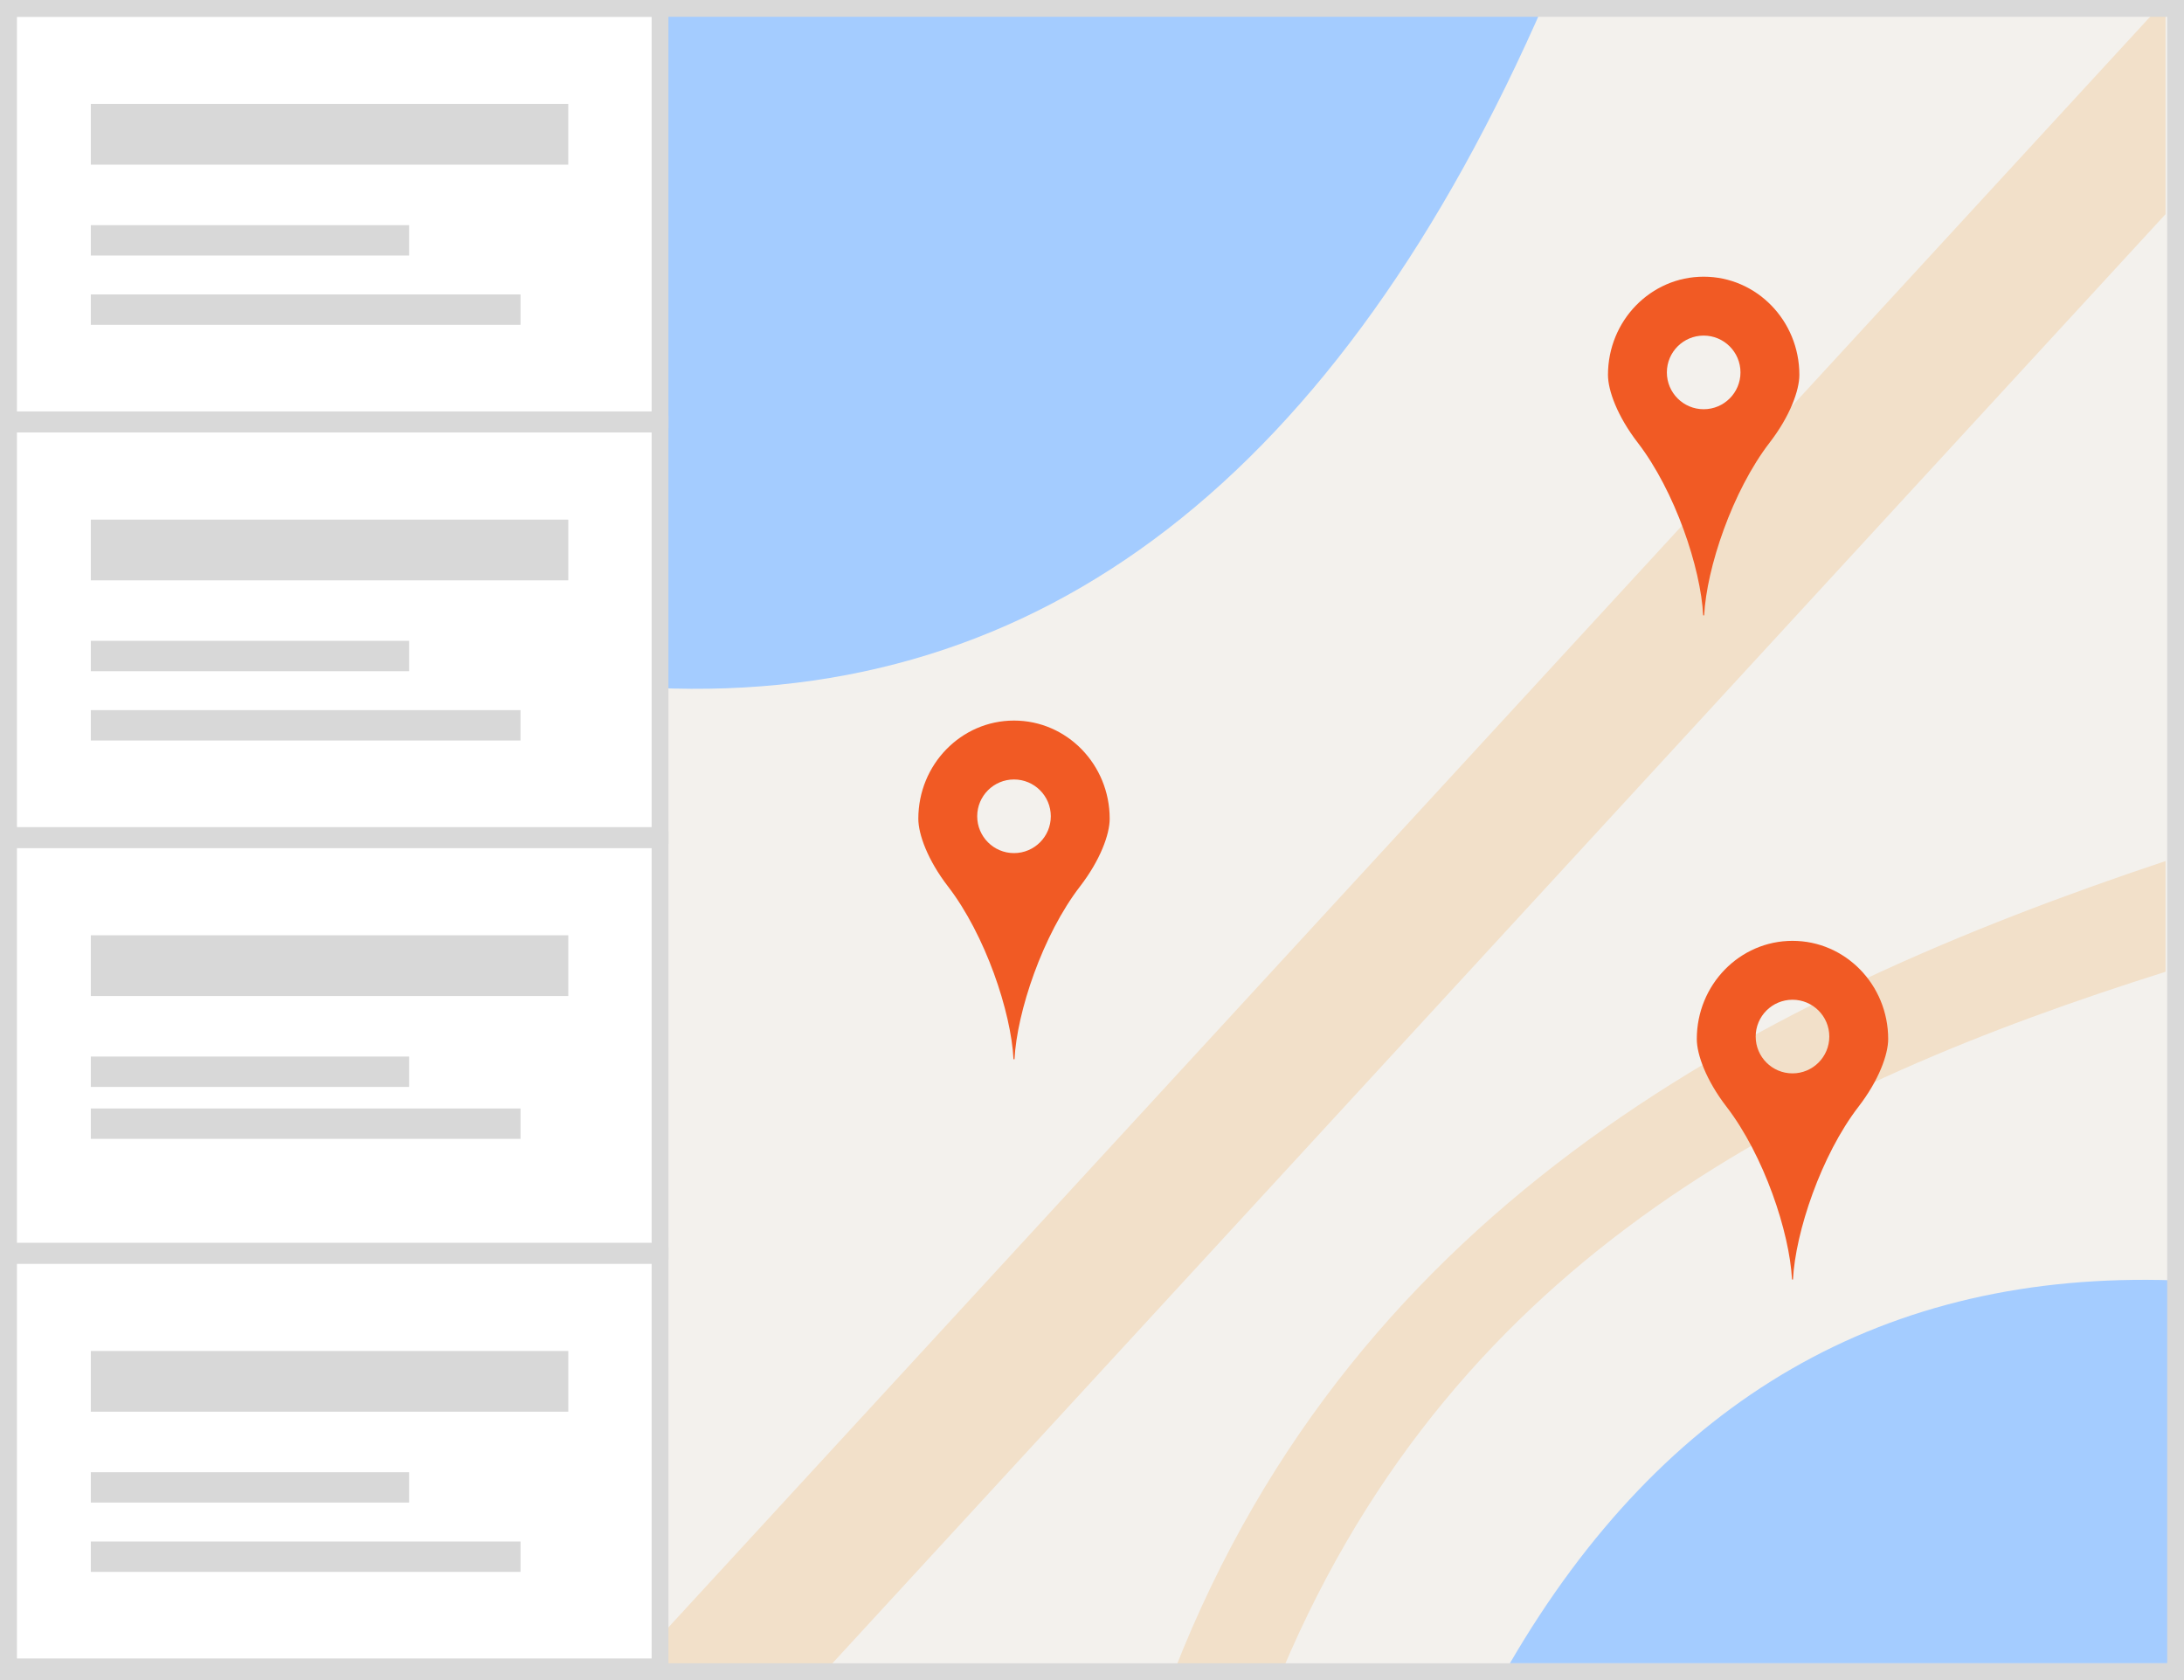<?xml version="1.0" encoding="UTF-8"?>
<svg width="130px" height="100px" viewBox="0 0 130 100" version="1.1" xmlns="http://www.w3.org/2000/svg" xmlns:xlink="http://www.w3.org/1999/xlink">
    <rect x="0" y="0" width="130" height="100" fill="#333333" stroke="none"/>
    <!-- Generator: Sketch 52.5 (67469) - http://www.bohemiancoding.com/sketch -->
    <title>Group</title>
    <desc>Created with Sketch.</desc>
    <g id="Page-1" stroke="none" stroke-width="1" fill="none" fill-rule="evenodd">
        <g id="Group">
            <rect id="Rectangle-Copy-40" fill="#F3F1ED" x="39" y="0" width="91" height="100"></rect>
            <g id="Group-3-Copy-2" transform="translate(39, 0)" fill="#A4CCFF">
                <path d="M53,0 L0,0 L0,40.946 C23.018,41.974 40.684,28.326 53,0" id="Fill-1"></path>
            </g>
            <g id="Group-3-Copy-3" transform="translate(109.399, 87.5) rotate(-180) translate(-109.399, -87.5) translate(89.399, 76)" fill="#A4CCFF">
                <path d="M39.523,-3.55271368e-15 L0,-3.55271368e-15 L0,22.793 C17.165,23.365 30.339,15.768 39.523,-3.55271368e-15" id="Fill-1"></path>
            </g>
            <g id="Group-5" transform="translate(37.399, 0)" fill="#F2E0C9">
                <polygon id="Fill-1" points="91.502 -0 0 99.458 11.728 99.458 91.502 12.748"></polygon>
                <g id="Group-4" transform="translate(32, 50.944)">
                    <g id="Fill-2-Clipped">
                        <path d="M6.92,48.515 C17.434,23.624 38.101,13.657 59.502,6.897 L59.502,0.307 C35.576,8.292 11.434,20.564 0.502,48.515 L6.92,48.515 Z" id="Fill-2"></path>
                    </g>
                </g>
            </g>
            <path d="M60.387,63.049 L60.328,63.049 C60.185,60.228 58.652,55.647 56.429,52.763 C55.219,51.192 54.662,49.661 54.662,48.732 C54.662,45.505 57.212,42.889 60.357,42.889 L60.358,42.889 C63.503,42.889 66.053,45.505 66.053,48.732 C66.053,49.661 65.496,51.192 64.286,52.763 C62.063,55.647 60.53,60.228 60.387,63.049 Z M60.357,50.778 C61.567,50.778 62.548,49.797 62.548,48.586 C62.548,47.376 61.567,46.395 60.357,46.395 C59.148,46.395 58.167,47.376 58.167,48.586 C58.167,49.797 59.148,50.778 60.357,50.778 Z" id="Combined-Shape" fill="#F15A24" fill-rule="nonzero"></path>
            <path d="M101.438,36.63 L101.38,36.63 C101.237,33.809 99.703,29.227 97.481,26.343 C96.27,24.772 95.713,23.241 95.713,22.312 C95.713,19.085 98.263,16.469 101.409,16.469 L101.409,16.469 C104.555,16.469 107.105,19.085 107.105,22.312 C107.105,23.241 106.548,24.772 105.337,26.343 C103.115,29.227 101.581,33.809 101.438,36.63 Z M101.409,24.358 C102.619,24.358 103.6,23.377 103.6,22.167 C103.6,20.956 102.619,19.975 101.409,19.975 C100.199,19.975 99.218,20.956 99.218,22.167 C99.218,23.377 100.199,24.358 101.409,24.358 Z" id="Combined-Shape-Copy-2" fill="#F15A24" fill-rule="nonzero"></path>
            <path d="M106.725,76.16 L106.667,76.16 C106.523,73.339 104.99,68.758 102.768,65.874 C101.557,64.303 101,62.772 101,61.843 C101,58.616 103.55,56 106.696,56 L106.696,56 C109.842,56 112.392,58.616 112.392,61.843 C112.392,62.772 111.835,64.303 110.624,65.874 C108.402,68.758 106.868,73.339 106.725,76.16 Z M106.696,63.889 C107.906,63.889 108.887,62.908 108.887,61.698 C108.887,60.487 107.906,59.506 106.696,59.506 C105.486,59.506 104.505,60.487 104.505,61.698 C104.505,62.908 105.486,63.889 106.696,63.889 Z" id="Combined-Shape-Copy-3" fill="#F15A24" fill-rule="nonzero"></path>
            <rect id="Rectangle-Copy-40" fill="#FFFFFF" transform="translate(19.5, 50) scale(-1, 1) translate(-19.5, -50) " x="0" y="0" width="39" height="100"></rect>
            <path d="M1,1 L1,24.488 L38.788,24.488 L38.788,1 L1,1 Z M39.788,0 L39.788,25.488 L0,25.488 L0,0 L39.788,0 Z" id="Mask" fill="#D9D9D9" fill-rule="nonzero"></path>
            <path d="M0,24.742 L39.788,24.742 L39.788,50.23 L0,50.23 L0,24.742 Z M1,25.742 L1,49.23 L38.788,49.23 L38.788,25.742 L1,25.742 Z" id="Path" fill="#D9D9D9" fill-rule="nonzero"></path>
            <path d="M1,50.485 L1,73.972 L38.788,73.972 L38.788,50.485 L1,50.485 Z M39.788,49.485 L39.788,74.972 L0,74.972 L0,49.485 L39.788,49.485 Z" id="Path" fill="#D9D9D9" fill-rule="nonzero"></path>
            <path d="M0,74.227 L39.788,74.227 L39.788,99.714 L0,99.714 L0,74.227 Z M1,75.227 L1,98.714 L38.788,98.714 L38.788,75.227 L1,75.227 Z" id="Path" fill="#D9D9D9" fill-rule="nonzero"></path>
            <rect id="Rectangle-5" fill="#D8D8D8" x="5.405" y="6.186" width="28.42" height="3.615"></rect>
            <polygon id="Rectangle-5-Copy" fill="#D8D8D8" points="5.405 30.928 33.826 30.928 33.826 34.542 5.405 34.542"></polygon>
            <polygon id="Rectangle-5" fill="#D8D8D8" points="5.405 13.402 24.352 13.402 24.352 15.209 5.405 15.209"></polygon>
            <polygon id="Rectangle-5-Copy-2" fill="#D8D8D8" points="5.405 38.144 24.352 38.144 24.352 39.952 5.405 39.952"></polygon>
            <polygon id="Rectangle-5" fill="#D8D8D8" points="5.405 17.526 30.984 17.526 30.984 19.333 5.405 19.333"></polygon>
            <rect id="Rectangle-5-Copy-3" fill="#D8D8D8" x="5.405" y="42.268" width="25.578" height="1.807"></rect>
            <polygon id="Rectangle-5-Copy" fill="#D8D8D8" points="5.405 55.67 33.826 55.67 33.826 59.285 5.405 59.285"></polygon>
            <polygon id="Rectangle-5-Copy-2" fill="#D8D8D8" points="5.405 62.887 24.352 62.887 24.352 64.694 5.405 64.694"></polygon>
            <polygon id="Rectangle-5-Copy-3" fill="#D8D8D8" points="5.405 65.979 30.984 65.979 30.984 67.787 5.405 67.787"></polygon>
            <polygon id="Rectangle-5-Copy" fill="#D8D8D8" points="5.405 80.412 33.826 80.412 33.826 84.027 5.405 84.027"></polygon>
            <polygon id="Rectangle-5-Copy-2" fill="#D8D8D8" points="5.405 87.629 24.352 87.629 24.352 89.436 5.405 89.436"></polygon>
            <polygon id="Rectangle-5-Copy-3" fill="#D8D8D8" points="5.405 91.753 30.984 91.753 30.984 93.56 5.405 93.56"></polygon>
            <path d="M0,0 L130,0 L130,100 L0,100 L0,0 Z M1,1 L1,99 L129,99 L129,1 L1,1 Z" id="Rectangle-4-Copy-2" fill="#D9D9D9" fill-rule="nonzero"></path>
        </g>
    </g>
</svg>